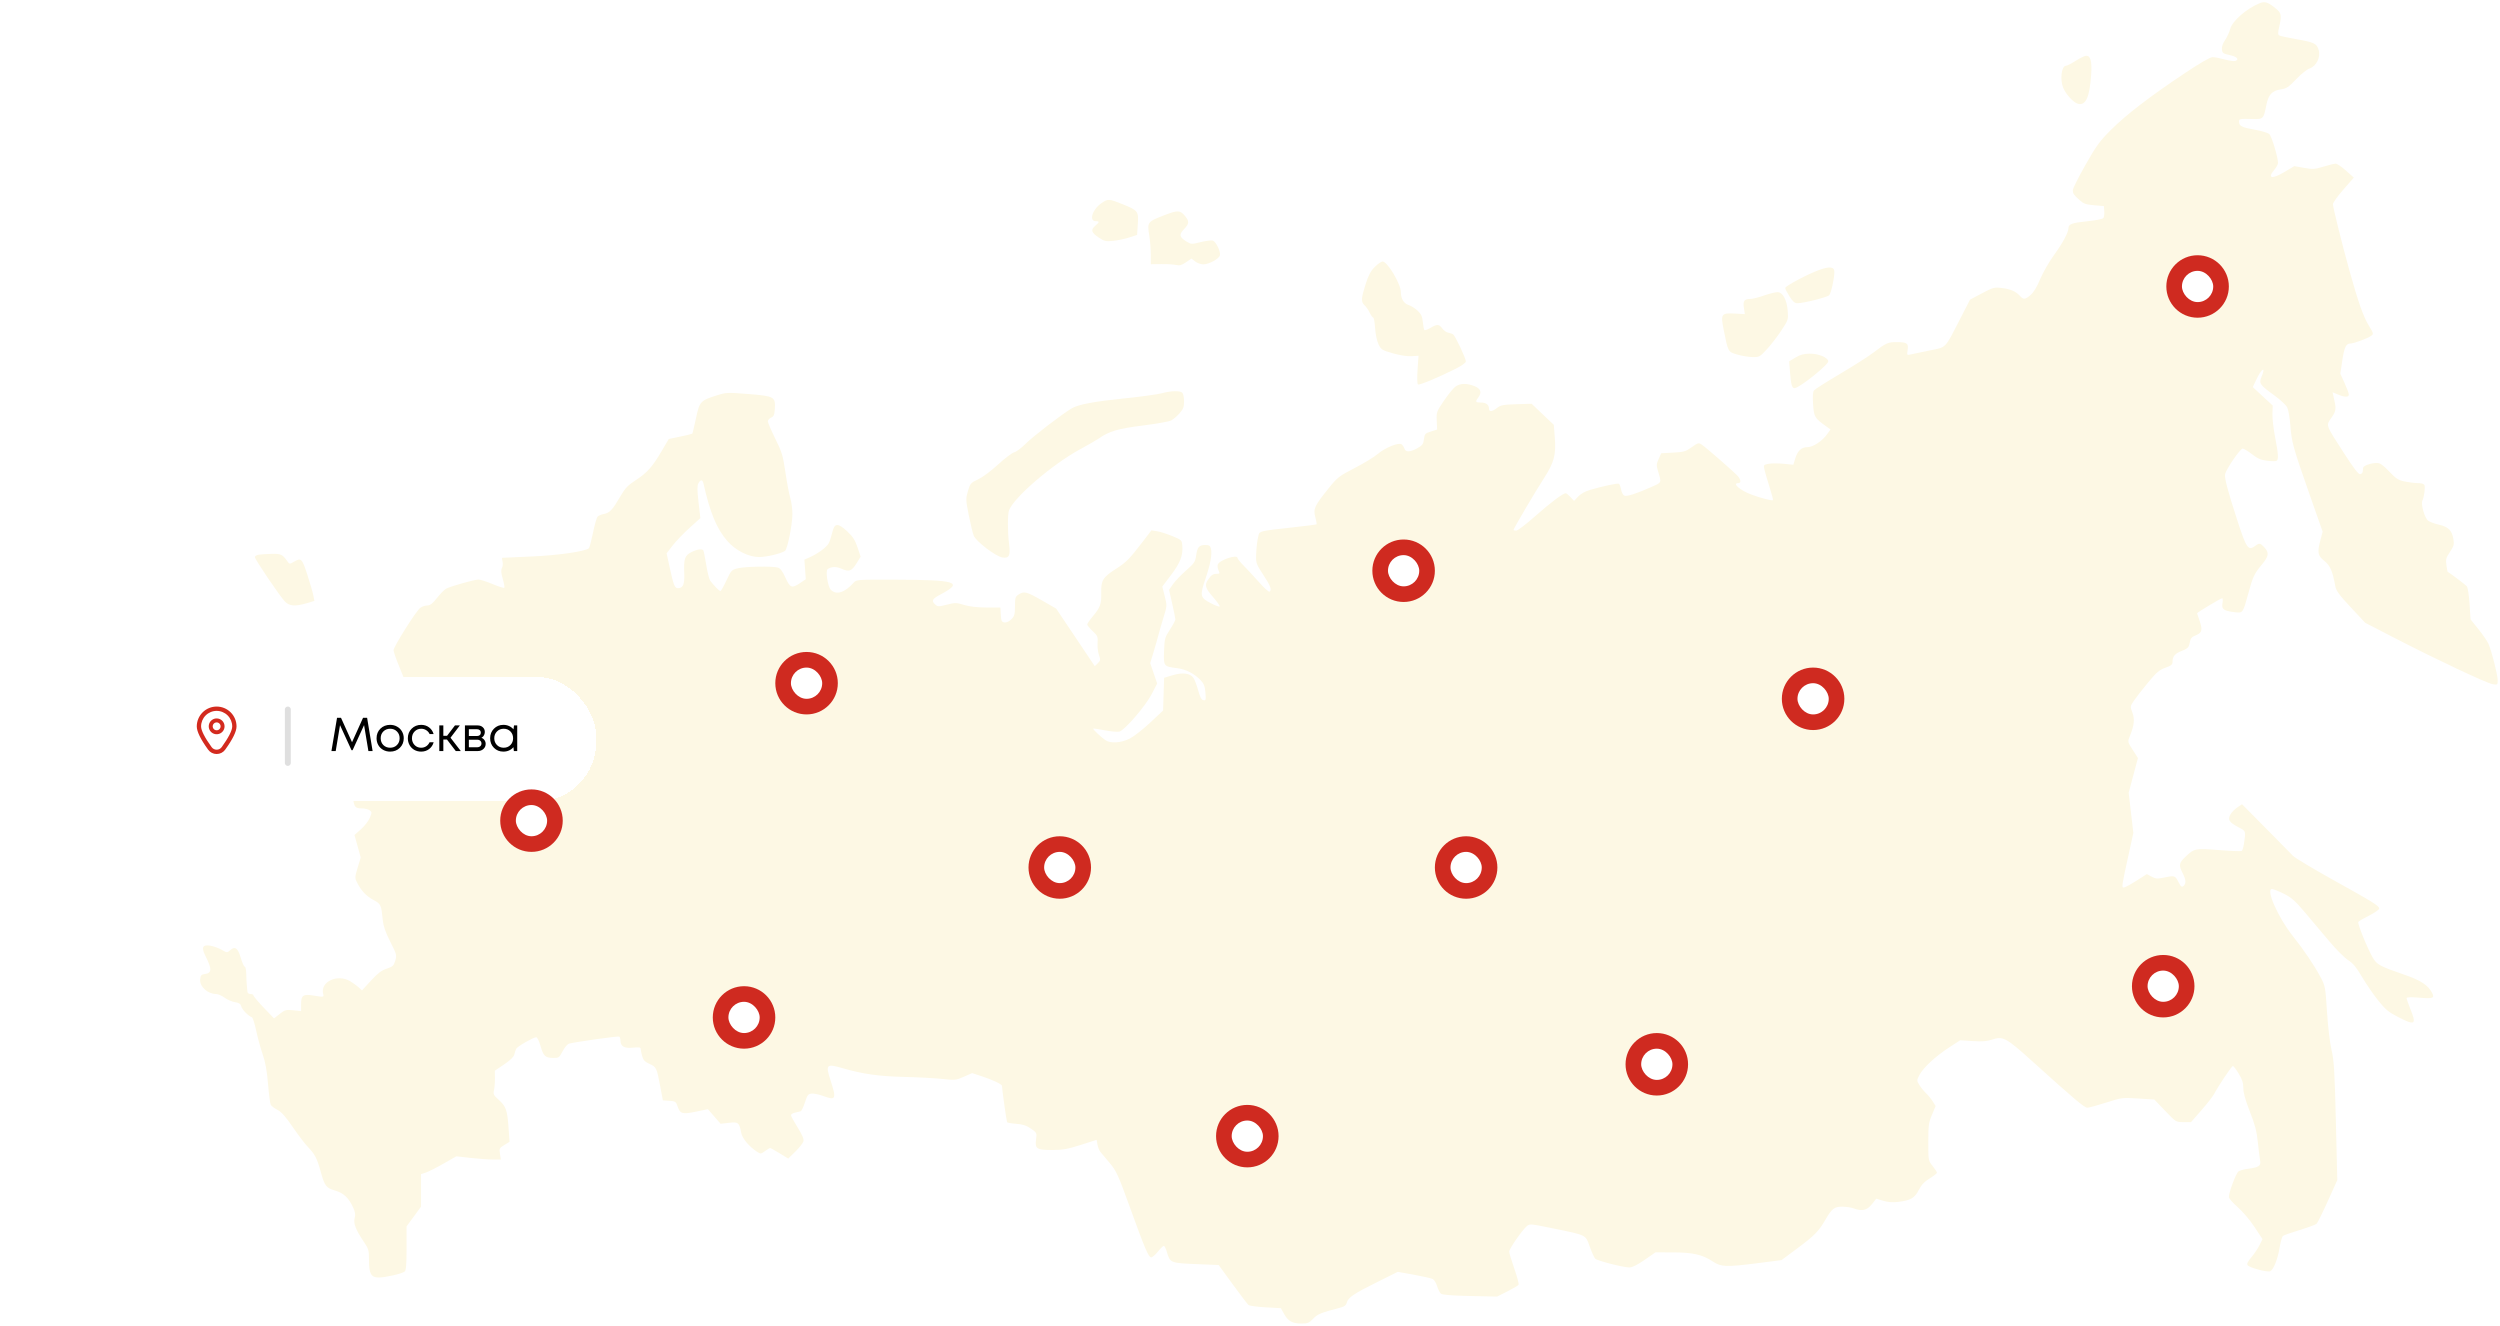 <svg width="843" height="447" viewBox="0 0 843 447" fill="none" xmlns="http://www.w3.org/2000/svg">
<path d="M752.02 9.787C752.732 7.082 757.395 2.988 761.926 1.091C763.712 0.343 764.857 0.735 767.602 3.036C769.287 4.448 769.419 5.296 768.543 9.076C768.089 11.036 768.093 11.654 768.562 11.943C768.891 12.145 771.387 12.699 774.109 13.174C780.41 14.272 781.188 14.64 781.849 16.838C782.584 19.28 781.092 22.311 778.764 23.101C777.884 23.4 775.847 25.035 774.239 26.733C771.698 29.416 771.021 29.862 769.067 30.144C766.179 30.561 764.92 31.905 764.243 35.293C763.278 40.128 763.2 40.211 759.737 40.13C755.152 40.022 754.991 40.053 754.991 41.046C754.991 42.476 756.008 42.99 760.326 43.741C762.538 44.126 764.741 44.794 765.221 45.227C766.013 45.941 768.148 53.046 768.148 54.969C768.148 55.407 767.6 56.415 766.93 57.208C764.423 60.174 766.049 60.544 770.341 57.983L773.639 56.017L776.935 56.603C779.904 57.131 780.552 57.09 783.498 56.184C785.297 55.631 787.142 55.178 787.599 55.178C788.055 55.178 789.617 56.238 791.069 57.533L793.71 59.888L790.188 63.921C788.25 66.139 786.665 68.364 786.665 68.867C786.665 69.936 789.884 82.859 792.32 91.574C795.205 101.895 796.919 106.748 798.727 109.722C800.386 112.45 800.425 112.613 799.565 113.239C798.38 114.102 793.697 115.838 792.555 115.838C791.073 115.838 790.499 117.05 789.811 121.639L789.155 126.011L790.59 129.164C791.38 130.898 792.026 132.649 792.026 133.055C792.026 134.003 790.678 133.994 788.368 133.033L786.539 132.272L786.856 133.639C787.856 137.961 787.808 138.472 786.179 140.829C784.269 143.593 784.046 142.959 790.395 152.811C793.692 157.927 795.294 160.003 795.857 159.894C796.296 159.809 796.685 159.416 796.721 159.02C796.757 158.624 796.812 158.049 796.843 157.741C796.913 157.036 799.509 156.116 801.431 156.116C802.582 156.116 803.473 156.725 805.622 158.98C807.963 161.437 808.717 161.919 810.932 162.377C812.353 162.67 814.358 162.91 815.388 162.91C816.57 162.91 817.36 163.169 817.53 163.61C817.847 164.432 817.407 167.659 816.823 168.799C816.245 169.927 817.565 174.608 818.726 175.543C819.254 175.969 820.914 176.592 822.415 176.926C825.59 177.634 826.824 178.881 827.303 181.868C827.581 183.598 827.418 184.186 826.118 186.131C824.793 188.114 824.65 188.652 824.932 190.571C825.109 191.772 825.287 192.775 825.33 192.8C826.461 193.46 831.413 197.207 831.824 197.713C832.138 198.1 832.548 200.769 832.735 203.645L833.075 208.873L835.771 212.218C837.254 214.058 838.769 216.281 839.139 217.159C840.247 219.796 842.215 227.579 842.216 229.336C842.218 230.944 842.184 230.971 840.491 230.698C838.471 230.371 821.338 222.292 807.331 215.06L797.542 210.006L792.665 204.777C788.712 200.54 787.723 199.181 787.447 197.608C786.574 192.637 785.716 190.673 783.739 189.113C781.521 187.364 781.333 186.269 782.501 181.897L783.198 179.289L778.579 166.126C773.203 150.806 772.734 149.099 772.289 143.256C772.105 140.854 771.646 138.234 771.268 137.433C770.885 136.623 768.94 134.794 766.879 133.308C762.022 129.806 761.657 129.281 762.568 127.11C764.149 123.342 762.649 124.122 760.815 128.022L759.635 130.53L763.001 133.644L766.367 136.758L766.268 139.522C766.213 141.042 766.614 144.578 767.158 147.38C768.266 153.079 768.381 154.945 767.653 155.394C767.38 155.562 765.94 155.548 764.452 155.362C762.342 155.1 761.224 154.613 759.359 153.145C758.044 152.11 756.626 151.264 756.207 151.264C755.419 151.264 750.79 157.985 750.31 159.826C750.002 161.006 751.161 165.425 754.364 175.285C757.55 185.091 758.099 185.863 760.566 184.004C761.855 183.034 762.162 183.093 763.542 184.576C765.208 186.366 765.044 187.55 762.748 190.317C760.102 193.505 759.696 194.365 758.15 200.042C756.299 206.835 756.35 206.766 753.493 206.429C749.837 205.998 749.046 205.411 749.424 203.405C749.598 202.485 749.541 201.733 749.299 201.733C748.841 201.733 740.859 206.517 740.859 206.792C740.859 206.878 741.188 207.877 741.59 209.012C742.769 212.338 742.578 213.322 740.594 214.148C738.845 214.876 738.726 215.035 738.221 217.343C738.005 218.328 737.409 218.837 735.721 219.479C733.383 220.368 732.575 221.32 732.575 223.182C732.575 224.1 732.119 224.474 730.156 225.168C728.124 225.888 727.179 226.699 724.236 230.256C722.31 232.582 720.178 235.324 719.498 236.347C718.288 238.168 718.279 238.251 719.043 240.304C719.882 242.558 719.665 244.532 718.169 248.255C717.412 250.139 717.416 250.16 719.16 252.875L720.912 255.602L719.349 261.457L717.786 267.311L718.575 274.093L719.363 280.875L717.745 288.255C715.414 298.887 715.357 299.274 716.143 299.274C716.509 299.274 718.409 298.255 720.363 297.01L723.916 294.746L725.517 295.605C726.89 296.341 727.477 296.387 729.627 295.927C733.267 295.15 733.431 295.198 734.543 297.369C735.377 298.996 735.68 299.243 736.258 298.765C737.221 297.97 737.139 296.672 735.986 294.421C734.627 291.767 734.75 290.985 736.839 288.996C739.938 286.046 740.141 286.004 748.216 286.645C752.193 286.96 755.651 287.093 755.899 286.941C756.147 286.788 756.486 285.733 756.653 284.597C757.31 280.11 757.367 280.281 754.783 278.932C751.684 277.315 751.101 276.391 752.08 274.653C752.489 273.927 753.541 272.851 754.419 272.262L756.014 271.192L764.037 279.288C768.45 283.741 772.575 287.931 773.203 288.598C773.832 289.265 779.804 292.848 786.475 296.561C800.41 304.315 802.259 305.464 802.259 306.369C802.259 306.73 800.74 307.788 798.884 308.719C797.028 309.65 795.378 310.623 795.217 310.882C794.879 311.427 798.316 319.875 800.133 322.966C801.506 325.301 802.511 325.837 810.992 328.758C816.235 330.564 818.764 332.232 820.068 334.744C821.037 336.608 820.49 336.812 815.619 336.408C812.734 336.169 811.518 336.228 811.518 336.607C811.518 336.903 812.066 338.489 812.736 340.131C814.95 345.556 814.398 345.926 808.584 342.914C805.366 341.247 804.317 340.369 801.866 337.291C800.269 335.285 797.83 331.723 796.446 329.375C794.553 326.164 793.402 324.774 791.798 323.764C790.625 323.026 787.73 320.125 785.363 317.318C782.997 314.511 779.297 310.121 777.139 307.564C773.895 303.717 772.674 302.644 770.073 301.354C768.344 300.496 766.575 299.787 766.14 299.777C763.892 299.726 768.175 309.419 773.163 315.67C776.821 320.253 780.283 325.374 782.419 329.361C784.076 332.453 784.121 332.69 784.671 341.251C784.994 346.272 785.645 351.74 786.203 354.111C787.033 357.639 787.243 361.105 787.655 378.078L788.136 397.919L784.938 405.011C783.179 408.91 781.478 412.35 781.157 412.653C780.836 412.957 778.272 413.906 775.458 414.763C772.643 415.62 770.099 416.519 769.803 416.76C769.507 417.001 769.005 418.771 768.686 420.693C768.017 424.725 766.598 428.236 765.462 428.671C764.467 429.051 758.613 427.498 757.923 426.67C757.539 426.209 757.864 425.505 759.187 423.928C760.166 422.762 761.406 420.91 761.941 419.815L762.914 417.822L760.173 413.677C758.623 411.334 756.161 408.435 754.506 407.008C752.897 405.62 751.58 404.09 751.58 403.608C751.58 402.02 753.985 395.614 754.805 395.015C755.248 394.693 756.622 394.297 757.859 394.137C761.705 393.638 762.449 393.149 762.113 391.343C761.954 390.482 761.607 387.68 761.341 385.116C760.967 381.489 760.371 379.206 758.656 374.841C757.137 370.971 756.453 368.509 756.453 366.91C756.453 365.157 756.071 363.964 754.888 362.02C754.028 360.606 753.145 359.449 752.928 359.449C752.53 359.449 747.997 366.21 746.583 368.913C746.165 369.713 744.245 372.169 742.317 374.371L738.813 378.375H736.268C733.724 378.375 733.719 378.372 730.086 374.568L726.451 370.762L720.99 370.418C715.624 370.079 715.437 370.103 710.173 371.798C707.228 372.746 704.38 373.522 703.845 373.522C702.857 373.522 699.464 370.658 685.308 357.877C676.441 349.871 675.404 349.312 671.73 350.557C670.04 351.131 668.399 351.255 665.219 351.051L660.968 350.778L657.24 353.202C652.636 356.195 648.478 360.057 647.224 362.505C646.284 364.34 646.284 364.366 647.244 365.913C647.777 366.771 648.787 368.011 649.491 368.669C650.194 369.327 651.204 370.565 651.734 371.419L652.698 372.972L651.46 375.902C650.35 378.527 650.222 379.479 650.222 385.087C650.222 391.308 650.23 391.354 651.684 393.176C652.488 394.183 653.146 395.198 653.146 395.431C653.146 395.663 652.041 396.531 650.69 397.358C648.902 398.454 647.902 399.517 647.009 401.272C645.623 403.997 644.248 404.783 639.989 405.288C638.19 405.501 636.548 405.373 634.996 404.898L632.684 404.191L631.179 406.084C629.55 408.132 627.835 408.517 625.047 407.461C624.298 407.178 622.643 406.923 621.368 406.894C618.605 406.831 617.705 407.508 615.533 411.288C613.324 415.132 611.816 416.666 605.964 421.015L600.724 424.909L592.946 425.905C582.11 427.292 580.328 427.236 577.643 425.424C574.167 423.079 570.86 422.315 564.139 422.303L558.217 422.292L554.552 424.84C552.231 426.453 550.382 427.387 549.51 427.387C547.343 427.385 538.602 425.145 537.899 424.411C537.55 424.046 536.723 422.22 536.061 420.351C534.631 416.316 535.104 416.55 523.606 414.197C515.813 412.602 515.813 412.602 514.731 413.565C513.098 415.019 508.905 421.12 508.905 422.041C508.905 422.486 509.682 425.078 510.632 427.8C511.582 430.522 512.224 432.968 512.058 433.235C511.892 433.503 510.193 434.505 508.281 435.464L504.807 437.206L495.702 437.011C489.592 436.88 486.365 436.624 485.891 436.233C485.503 435.912 484.923 434.777 484.602 433.71C484.281 432.644 483.617 431.557 483.126 431.296C482.635 431.034 479.78 430.38 476.781 429.842L471.328 428.865L464.412 432.302C456.482 436.243 454.566 437.538 454.137 439.241C453.903 440.168 453.341 440.584 451.764 440.995C445.374 442.663 444.279 443.113 442.787 444.682C441.441 446.098 440.925 446.313 438.889 446.307C435.803 446.297 434.345 445.501 433.015 443.098L431.92 441.122L426.758 440.831C423.918 440.671 421.319 440.312 420.982 440.033C420.645 439.755 418.247 436.611 415.654 433.048L410.939 426.568L403.291 426.254C394.7 425.901 394.51 425.822 393.474 422.171C393.152 421.037 392.689 420.109 392.444 420.109C392.199 420.109 391.295 420.982 390.433 422.05C389.571 423.117 388.562 423.991 388.19 423.991C387.294 423.991 386.098 421.178 380.97 407.006C377.055 396.189 376.447 394.854 374.225 392.205C373.273 391.07 372.283 389.888 371.647 389.13L371.071 388.443C370.679 387.974 370.229 386.864 370.07 385.974L369.781 384.356L364.421 386.066C359.99 387.48 358.328 387.777 354.836 387.778C349.562 387.779 348.938 387.376 349.356 384.232C349.653 382.006 349.626 381.951 347.619 380.565C346.087 379.508 344.863 379.107 342.689 378.951C341.098 378.836 339.704 378.593 339.591 378.41C339.41 378.119 337.863 367.14 337.863 366.151C337.863 365.609 334.702 364.111 331.005 362.901L327.801 361.853L325.02 363.078C322.367 364.247 322.034 364.28 317.747 363.82C315.276 363.555 309.527 363.249 304.97 363.14C296.308 362.934 291 362.183 284.135 360.19C278.638 358.595 278.316 358.918 280.056 364.29C282.101 370.603 281.859 371.155 277.723 369.613C276.232 369.058 274.407 368.673 273.667 368.757C272.495 368.892 272.205 369.276 271.424 371.734C270.931 373.286 270.273 374.633 269.962 374.727C269.652 374.82 268.794 375.028 268.058 375.189C267.32 375.35 266.717 375.732 266.717 376.038C266.717 376.344 267.726 378.206 268.958 380.174C270.517 382.665 271.116 384.08 270.927 384.826C270.779 385.415 269.561 386.971 268.221 388.284L265.786 390.671L262.889 388.89C261.296 387.911 259.852 387.11 259.68 387.11C259.509 387.11 258.731 387.579 257.952 388.153C256.593 389.153 256.483 389.162 255.259 388.363C252.579 386.614 250.286 383.863 249.929 381.968C249.276 378.501 248.964 378.248 245.801 378.613L242.995 378.938L240.846 376.474L238.698 374.01L234.668 374.85C230.061 375.808 229.327 375.59 228.456 373.004C227.941 371.473 227.718 371.327 225.706 371.194L223.518 371.049L222.635 366.341C221.458 360.064 221.323 359.781 219.013 358.744C217.441 358.038 216.916 357.478 216.531 356.101C216.263 355.14 216.043 354.05 216.041 353.679C216.039 353.153 215.457 353.064 213.398 353.275C210.497 353.574 209.216 352.823 209.216 350.825C209.216 350.262 209.026 349.683 208.794 349.54C208.429 349.316 194.64 351.246 191.917 351.903C191.377 352.033 190.399 353.174 189.724 354.459C188.548 356.699 188.432 356.778 186.408 356.736C183.824 356.682 183.22 356.078 182.209 352.534C181.771 350.999 181.145 349.749 180.817 349.757C179.822 349.78 174.475 352.848 174.075 353.625C173.869 354.026 173.581 354.899 173.432 355.566C173.255 356.366 172.088 357.506 170.01 358.909L166.857 361.039L166.896 363.519C166.918 364.884 166.776 366.704 166.581 367.565C166.262 368.976 166.422 369.304 168.213 370.906C170.622 373.058 171.069 374.351 171.49 380.36L171.817 385.014L170.05 386.101C168.386 387.125 168.302 387.298 168.59 389.09L168.895 390.992H166.17C164.671 390.992 161.292 390.748 158.659 390.45L153.874 389.908L149.544 392.381C147.162 393.741 144.483 395.094 143.591 395.387L141.969 395.92V401.4V406.88L139.532 410.209L137.096 413.537V420.888C137.096 426.369 136.933 428.375 136.456 428.769C135.599 429.476 129.994 430.769 127.743 430.778C125.144 430.788 124.426 429.532 124.426 424.968C124.426 421.572 124.3 421.123 122.675 418.72C119.951 414.691 119.095 412.479 119.593 410.751C119.907 409.66 119.788 408.763 119.131 407.293C117.639 403.948 115.89 402.29 112.962 401.443C109.947 400.57 109.458 399.912 108.081 394.874C106.928 390.658 106.156 389.174 103.917 386.859C102.88 385.787 100.546 382.73 98.731 380.065C96.343 376.559 94.916 374.952 93.565 374.25C92.538 373.716 91.52 372.952 91.302 372.551C91.085 372.151 90.671 368.984 90.382 365.515C90.01 361.042 89.486 358.147 88.585 355.566C87.887 353.565 86.899 349.963 86.392 347.564C85.885 345.164 85.237 343.123 84.951 343.029C83.784 342.641 81.632 340.45 81.36 339.374C81.138 338.494 80.635 338.153 79.225 337.929C78.21 337.767 76.629 337.084 75.712 336.41C74.795 335.736 73.529 335.185 72.897 335.185C70.032 335.185 67.268 332.661 67.5 330.256C67.626 328.942 67.888 328.604 68.874 328.478C71.502 328.142 71.573 326.919 69.237 322.267C67.826 319.458 68.306 318.471 70.88 318.881C71.975 319.055 73.708 319.678 74.732 320.265C76.534 321.298 76.625 321.304 77.57 320.451C79.237 318.95 80.185 319.604 81.17 322.933C81.663 324.6 82.273 325.964 82.527 325.964C82.781 325.964 83.006 327.002 83.028 328.27C83.049 329.537 83.135 331.284 83.219 332.152C83.302 333.019 83.398 334.056 83.432 334.457C83.466 334.857 83.932 335.185 84.468 335.185C85.004 335.185 85.442 335.37 85.442 335.596C85.442 335.936 87.222 338.044 89.397 340.28C89.657 340.547 90.439 341.36 91.135 342.087L92.402 343.408L94.313 341.901C96.066 340.517 96.442 340.416 98.873 340.665L101.523 340.938V338.564C101.523 335.629 102.244 335.13 105.665 335.695C109.176 336.275 109.257 336.263 108.976 335.192C107.893 331.069 113.766 328.284 118.091 330.87C119.029 331.431 120.308 332.357 120.931 332.929L122.066 333.969L125.073 330.687C127.354 328.198 128.638 327.221 130.389 326.641C132.426 325.967 132.766 325.65 133.278 323.945C133.835 322.096 133.762 321.82 131.606 317.558C129.975 314.336 129.272 312.299 129.062 310.193C128.547 305.018 128.464 304.842 125.866 303.434C123.447 302.123 121.798 300.348 120.353 297.499C119.626 296.068 119.643 295.744 120.604 292.559L121.633 289.151L120.583 285.356L119.533 281.561L121.723 279.62C122.928 278.553 124.269 276.818 124.703 275.765C125.445 273.967 125.44 273.812 124.623 273.217C124.144 272.869 122.93 272.584 121.925 272.584C119.844 272.584 119.448 272.146 119.083 269.439C118.859 267.775 118.533 267.348 116.751 266.369C115.612 265.744 114.68 264.932 114.68 264.566C114.68 263.474 121.499 253.658 122.257 253.658C122.642 253.658 123.342 254.472 123.813 255.466C124.808 257.566 126.835 258.57 128.052 257.564C128.593 257.117 128.812 256.058 128.812 253.895C128.812 250.626 130.728 243.161 132.131 240.967C132.584 240.26 134.094 238.351 135.487 236.725L138.021 233.77L137.136 231.218C136.65 229.814 135.455 226.752 134.481 224.414C133.507 222.075 132.71 219.746 132.71 219.237C132.71 218.095 140.207 206.174 141.651 205.019C142.228 204.558 143.298 204.176 144.029 204.17C145.045 204.162 145.831 203.56 147.37 201.611C148.477 200.21 149.855 198.811 150.432 198.503C151.933 197.7 159.989 195.424 161.329 195.424C161.95 195.424 164.102 196.111 166.111 196.951C168.12 197.791 169.89 198.353 170.043 198.2C170.197 198.048 169.967 196.703 169.532 195.213C168.948 193.215 168.876 192.253 169.255 191.548C169.537 191.022 169.63 190.041 169.46 189.368C169.291 188.695 169.23 188.12 169.327 188.09C169.423 188.06 173.777 187.866 179.004 187.659C187.949 187.304 197.502 185.932 198.593 184.845C198.795 184.644 199.406 182.321 199.951 179.683C200.496 177.046 201.181 174.6 201.474 174.25C201.765 173.899 202.732 173.476 203.62 173.31C205.591 172.942 206.552 171.923 209.13 167.469C210.787 164.607 211.673 163.665 214.339 161.936C218.203 159.429 219.966 157.452 223.117 152.092L225.506 148.029L229.384 147.217C231.517 146.77 233.343 146.324 233.442 146.226C233.541 146.127 234.096 143.805 234.675 141.066C235.88 135.367 236.165 135.058 241.865 133.267C244.88 132.321 245.394 132.302 252.51 132.878C261.157 133.577 261.533 133.797 261.264 137.997C261.143 139.887 260.9 140.438 260.017 140.824C259.414 141.087 258.921 141.653 258.921 142.08C258.921 142.508 260.045 145.131 261.419 147.91C263.665 152.453 264.01 153.595 264.84 159.247C265.348 162.705 266.088 166.62 266.484 167.949C266.881 169.278 267.202 171.691 267.198 173.311C267.19 176.988 265.514 185.256 264.668 185.79C263.211 186.711 258.487 187.825 255.997 187.835C252.479 187.849 248.126 185.673 245.316 182.494C241.718 178.423 239.4 172.853 237.216 163.032C236.91 161.654 236.215 161.635 235.491 162.984C235.065 163.776 235.079 165.316 235.547 169.367L236.165 174.706L232.52 177.997C230.516 179.807 227.954 182.477 226.828 183.931L224.781 186.574L225.816 191.33C227.145 197.442 227.506 198.336 228.637 198.336C230.314 198.336 230.876 197.01 230.728 193.405C230.525 188.438 230.895 187.321 233.116 186.193C235.089 185.19 236.763 184.957 237.179 185.627C237.313 185.844 237.75 188.042 238.15 190.512C238.549 192.982 239.153 195.371 239.493 195.82C240.736 197.464 242.545 199.306 242.916 199.306C243.126 199.306 244.042 197.702 244.952 195.741C246.546 192.304 246.687 192.155 248.837 191.616C251.208 191.022 260.329 190.861 262.274 191.379C263.108 191.602 263.829 192.555 264.837 194.769C266.439 198.287 267.005 198.492 269.833 196.579L271.713 195.306L271.476 192.011L271.24 188.717L273.198 187.837C275.885 186.63 278.727 184.516 279.453 183.186C279.784 182.577 280.304 180.987 280.609 179.652C281.37 176.313 282.495 176.208 285.683 179.178C287.586 180.951 288.334 182.113 289.158 184.58L290.209 187.723L288.799 189.993C287.168 192.62 286.308 192.923 283.744 191.771C281.991 190.984 280.381 191.029 279.083 191.901C278.309 192.421 279.094 197.694 280.111 198.813C281.891 200.772 284.822 199.885 287.869 196.465C288.776 195.447 289.09 195.425 301.757 195.465C322.556 195.531 324.979 196.291 317.332 200.35C314.28 201.971 313.947 202.564 315.374 203.85C316.207 204.601 316.499 204.605 319.284 203.894C322.081 203.18 322.489 203.187 325.083 203.982C326.915 204.545 329.498 204.843 332.603 204.852L337.332 204.866L337.476 207.303C337.6 209.402 337.771 209.761 338.706 209.894C339.369 209.987 340.269 209.571 341.02 208.824C342.082 207.766 342.249 207.171 342.249 204.435C342.249 201.626 342.381 201.183 343.423 200.504C345.315 199.269 346.131 199.468 351.264 202.418L356.137 205.218L362.651 214.93L369.164 224.643L370.183 223.629C371.109 222.706 371.144 222.459 370.57 220.878C370.224 219.923 370.014 218.101 370.104 216.829C370.256 214.692 370.129 214.384 368.441 212.799C367.436 211.854 366.614 210.855 366.614 210.578C366.614 210.301 367.394 209.143 368.349 208.006C371.02 204.823 371.424 203.735 371.329 199.986C371.221 195.729 371.879 194.645 376.261 191.848C379.765 189.611 380.846 188.515 385.356 182.626L388.26 178.833L390.183 179.14C391.241 179.308 393.552 180.043 395.319 180.773C398.493 182.085 398.534 182.125 398.681 184.123C398.918 187.368 397.963 189.812 394.847 193.93L391.927 197.789L392.742 201.02C393.548 204.217 393.544 204.293 392.333 208.209C391.66 210.385 390.893 213.04 390.627 214.107C390.361 215.175 389.627 217.75 388.996 219.83L387.848 223.611L389.023 227.048L390.198 230.485L388.364 234.032C386.259 238.105 379.242 246.248 377.452 246.696C376.803 246.858 374.592 246.662 372.539 246.261C370.486 245.859 368.726 245.601 368.628 245.688C368.411 245.878 371.316 248.612 372.803 249.617C374.49 250.756 378.021 250.52 380.901 249.075C382.29 248.378 385.398 245.96 387.808 243.701L392.19 239.594L392.366 234.07L392.542 228.546L395.368 227.694C398.816 226.655 401.377 226.997 402.46 228.642C402.874 229.271 403.587 231.17 404.046 232.86C404.648 235.084 405.13 235.982 405.79 236.109C406.613 236.267 406.679 236.021 406.474 233.556C406.293 231.386 405.956 230.523 404.826 229.34C402.711 227.125 399.832 225.662 396.864 225.296C392.389 224.744 392.323 224.657 392.52 219.526C392.68 215.342 392.799 214.911 394.515 212.278C395.518 210.738 396.339 209.212 396.339 208.886C396.339 208.561 395.86 206.178 395.274 203.592L394.21 198.89L395.534 196.986C396.263 195.939 398.245 193.863 399.94 192.372C402.693 189.95 403.054 189.419 403.335 187.375C403.733 184.486 404.332 183.777 406.379 183.777C407.72 183.777 408.071 183.997 408.323 184.997C408.776 186.795 408.151 190.268 406.507 195.084C404.539 200.85 404.674 201.522 408.161 203.337C409.705 204.14 411.1 204.665 411.262 204.503C411.424 204.342 410.435 202.926 409.064 201.357C406.389 198.293 406.107 197.288 407.397 195.411C408.464 193.858 409.013 193.499 410.339 193.49C411.312 193.484 411.368 193.36 410.883 192.301C410.586 191.651 410.478 190.768 410.643 190.339C411.235 188.802 417.293 186.815 417.293 188.158C417.293 188.432 418.225 189.59 419.364 190.731C420.503 191.873 422.828 194.378 424.529 196.298C426.231 198.218 427.821 199.667 428.062 199.519C428.952 198.971 428.44 197.573 425.99 193.855C423.651 190.307 423.484 189.856 423.562 187.276C423.642 184.595 423.966 181.966 424.42 180.304C424.741 179.127 425.37 178.987 435 177.936C439.826 177.41 443.853 176.9 443.95 176.804C444.047 176.707 443.853 175.611 443.518 174.368C442.773 171.592 443.236 170.586 447.961 164.714C450.993 160.946 451.48 160.566 456.807 157.815C459.908 156.213 463.367 154.112 464.493 153.145C467.048 150.952 471.704 149.066 472.645 149.844C473.002 150.139 473.427 150.798 473.59 151.307C473.984 152.543 475.554 152.476 477.962 151.121C479.616 150.191 479.948 149.733 480.154 148.097C480.379 146.319 480.562 146.117 482.498 145.506L484.598 144.845L484.468 141.867C484.341 138.994 484.426 138.757 486.856 135.179C488.241 133.137 489.961 131.008 490.678 130.447C492.24 129.223 494.521 129.139 497.2 130.207C499.348 131.062 499.757 132.335 498.444 134.065C497.385 135.458 497.528 135.735 499.305 135.735C501.097 135.735 502.083 136.458 502.083 137.773C502.083 138.955 503.126 138.871 504.805 137.554C506.011 136.609 506.887 136.441 511.328 136.303L516.458 136.144L520.2 139.7L523.942 143.256L524.273 147.445C524.74 153.356 524.068 155.913 520.658 161.194C517.723 165.738 510.367 178.233 510.367 178.674C510.367 178.812 510.776 178.925 511.276 178.925C511.776 178.925 514.682 176.709 517.733 174.001C522.819 169.486 527.056 166.307 527.985 166.307C528.19 166.307 528.901 166.891 529.565 167.604L530.773 168.901L532.155 167.428C533.014 166.512 534.549 165.662 536.215 165.179C540.766 163.862 545.475 162.867 545.906 163.132C546.132 163.271 546.463 164.163 546.643 165.114C546.822 166.065 547.323 166.979 547.756 167.145C548.631 167.479 551.776 166.465 556.823 164.223C560.46 162.608 560.314 162.97 559.035 158.701C558.509 156.947 558.544 156.419 559.297 154.756L560.166 152.836L564.175 152.627C567.77 152.439 568.418 152.25 570.443 150.801C572.556 149.291 572.775 149.233 573.818 149.919C575.275 150.876 584.917 159.297 586.02 160.574C587.066 161.785 587.124 162.91 586.142 162.91C583.947 162.91 586.732 165.337 590.567 166.765C593.735 167.946 597.552 168.937 597.837 168.653C597.95 168.541 597.417 166.493 596.653 164.102C595.888 161.712 595.118 159.073 594.94 158.238C594.635 156.796 594.707 156.703 596.375 156.391C597.342 156.211 599.614 156.208 601.425 156.386L604.716 156.709L605.325 154.686C606.131 152.009 607.432 150.778 609.459 150.778C611.359 150.778 614.438 148.751 616.128 146.386L617.249 144.819L615.828 143.795C611.855 140.932 611.669 140.621 611.374 136.345C611.176 133.46 611.274 132.151 611.729 131.604C612.076 131.189 616.029 128.682 620.516 126.031C625.003 123.382 630.068 120.15 631.773 118.849C635.997 115.628 636.614 115.352 639.591 115.36C643.049 115.37 643.615 115.782 643.25 118.02C642.98 119.681 643.038 119.796 644.032 119.568C644.622 119.434 647.486 118.833 650.396 118.234C656.532 116.972 655.629 117.884 660.928 107.588L664.3 101.037L668.294 98.916C672.027 96.933 672.462 96.815 674.942 97.105C677.891 97.45 679.731 98.245 681.12 99.774C682.331 101.106 682.835 101.063 684.724 99.46C685.75 98.59 686.869 96.744 687.939 94.153C688.842 91.969 690.925 88.327 692.569 86.059C695.575 81.913 697.459 78.418 697.479 76.954C697.498 75.561 698.629 75.144 703.814 74.614C706.78 74.311 709.054 73.845 709.286 73.493C709.505 73.162 709.626 72.126 709.556 71.192L709.429 69.494L706.13 69.211C703.39 68.977 702.566 68.69 701.264 67.513C699.197 65.644 698.968 65.307 698.959 64.127C698.955 63.578 700.864 59.756 703.201 55.635C706.892 49.128 708.031 47.564 711.851 43.753C716.947 38.67 724.929 32.541 736.578 24.765C741.867 21.234 745.271 19.267 746.093 19.267C746.798 19.267 748.641 19.622 750.19 20.054C751.738 20.487 753.361 20.705 753.795 20.539C755.195 20.004 754.256 19.076 751.79 18.557C749.658 18.11 749.369 17.897 749.229 16.676C749.128 15.803 749.515 14.65 750.288 13.523C750.957 12.545 751.737 10.864 752.02 9.787Z" fill="#FDF8E4"/>
<path d="M696.648 22.179C697.002 22.179 698.487 21.421 699.949 20.493C701.411 19.566 702.983 18.802 703.442 18.795C704.936 18.772 705.438 20.616 705.148 25.061C704.648 32.724 703.338 35.666 700.72 35.011C699.222 34.637 696.671 31.89 695.723 29.631C694.556 26.848 695.135 22.179 696.648 22.179Z" fill="#FDF8E4"/>
<path d="M369.522 74.589C367.073 74.589 368.345 70.579 371.462 68.469C373.644 66.993 373.907 67.005 378.372 68.795C383.756 70.951 383.964 71.218 383.669 75.587L383.426 79.2L380.816 80.061C379.38 80.535 376.95 81.054 375.415 81.214C372.93 81.472 372.406 81.36 370.63 80.19C368.006 78.46 367.69 77.538 369.263 76.191C370.771 74.899 370.821 74.589 369.522 74.589Z" fill="#FDF8E4"/>
<path d="M387.546 79.517C386.781 74.825 386.826 74.768 393.172 72.355C397.082 70.868 397.967 70.914 399.463 72.686C401.091 74.612 401.053 75.42 399.247 77.275C397.502 79.067 397.673 79.955 400.043 81.414C401.659 82.408 401.783 82.414 404.886 81.639C406.637 81.202 408.469 80.97 408.958 81.125C410.001 81.454 411.616 84.752 411.366 86.042C411.138 87.223 407.703 89.13 405.785 89.14C404.951 89.144 403.705 88.707 403.017 88.169L401.768 87.19L399.906 88.448C398.447 89.435 397.729 89.631 396.583 89.355C395.779 89.162 393.531 89.026 391.588 89.054L388.055 89.104L388.051 85.85C388.049 84.061 387.822 81.211 387.546 79.517Z" fill="#FDF8E4"/>
<path d="M460.476 95.852C461.443 92.806 462.197 91.388 463.586 90.004C464.595 88.999 465.774 88.177 466.206 88.177C467.835 88.177 472.352 95.73 472.365 98.473C472.375 100.743 473.346 102.344 475.038 102.878C475.842 103.132 477.186 103.986 478.025 104.775C479.227 105.906 479.6 106.719 479.782 108.608C479.909 109.927 480.146 111.138 480.307 111.299C480.468 111.459 481.39 111.127 482.354 110.56C484.614 109.232 485.237 109.262 486.327 110.748C486.818 111.418 487.714 112.061 488.319 112.177C488.922 112.292 489.664 112.538 489.966 112.724C490.659 113.15 494.286 120.812 494.286 121.848C494.286 122.318 492.931 123.299 490.82 124.358C484.868 127.343 478.64 129.937 478.15 129.634C477.863 129.458 477.806 127.514 478.004 124.654L478.328 119.963L475.952 120.11C474.51 120.199 472.044 119.818 469.678 119.14C466.037 118.096 465.718 117.896 464.848 116.123C464.302 115.008 463.822 112.752 463.688 110.663C463.561 108.705 463.278 107.103 463.058 107.103C462.838 107.103 462.303 106.359 461.869 105.449C461.435 104.539 460.658 103.413 460.141 102.947C458.897 101.827 458.953 100.654 460.476 95.852Z" fill="#FDF8E4"/>
<path d="M601.979 97.109C601.979 96.453 609.597 92.402 613.39 91.042C617.019 89.74 618.547 89.938 618.547 91.708C618.547 93.9 617.428 98.929 616.8 99.554C616.104 100.247 608.137 102.25 606.073 102.25C605.184 102.25 604.513 101.672 603.43 99.971C602.632 98.718 601.979 97.43 601.979 97.109Z" fill="#FDF8E4"/>
<path d="M590.311 100.802C590.996 100.798 593.079 100.26 594.94 99.607C596.802 98.954 598.862 98.462 599.519 98.515C601.214 98.651 602.533 101.172 602.817 104.82C603.048 107.769 603.003 107.906 600.652 111.471C599.332 113.472 597.141 116.311 595.782 117.779C593.419 120.333 593.21 120.446 590.945 120.407C589.644 120.383 587.327 119.998 585.797 119.55C582.657 118.629 582.741 118.784 581.207 111.113C580.156 105.859 580.428 105.477 585.038 105.736L588.363 105.923L588.042 103.791C587.686 101.428 588.152 100.815 590.311 100.802Z" fill="#FDF8E4"/>
<path d="M603.31 121.837L605.447 120.555C607.051 119.592 608.253 119.268 610.271 119.254C613.159 119.234 616.242 120.484 616.501 121.781C616.719 122.876 606.706 130.882 605.119 130.882C604.254 130.882 603.92 129.706 603.596 125.532L603.31 121.837Z" fill="#FDF8E4"/>
<path d="M379.527 134.293C384.888 133.741 390.37 132.986 391.71 132.614C394.79 131.761 397.92 131.68 398.678 132.435C399 132.755 399.263 134.057 399.263 135.329C399.263 137.231 398.99 137.951 397.729 139.382C396.885 140.339 395.614 141.421 394.905 141.786C394.196 142.151 389.898 142.915 385.353 143.484C377.036 144.525 373.961 145.424 370.61 147.796C369.886 148.308 366.991 149.978 364.177 151.507C354.878 156.559 341.993 167.619 340.254 172.041C339.73 173.373 339.741 179.438 340.273 183.535C340.774 187.386 340.282 188.348 337.999 187.979C335.737 187.613 329.159 182.61 328.351 180.641C328.018 179.831 327.263 176.721 326.672 173.732C325.648 168.549 325.634 168.17 326.388 165.589C327.137 163.024 327.319 162.814 329.849 161.622C331.34 160.919 334.308 158.708 336.572 156.614C338.802 154.552 341.228 152.715 341.965 152.53C342.701 152.346 344.437 151.052 345.822 149.654C348.282 147.172 358.394 139.411 361.432 137.674C363.763 136.341 368.826 135.395 379.527 134.293Z" fill="#FDF8E4"/>
<path d="M85.93 187.85C85.93 187.514 86.532 187.148 87.27 187.037C88.007 186.925 89.964 186.802 91.621 186.762C94.727 186.687 95.258 186.938 96.881 189.245C97.598 190.264 97.666 190.271 99.038 189.464C101.563 187.978 101.834 188.237 103.651 193.847C104.58 196.716 105.489 199.868 105.672 200.85L106.005 202.637L103.432 203.398C99.517 204.556 97.551 204.403 96.056 202.825C94.294 200.963 85.93 188.595 85.93 187.85Z" fill="#FDF8E4"/>
<g filter="url(#filter0_d_1407_1696)">
<rect x="20.055" y="208.253" width="161" height="42" rx="20" fill="white" shape-rendering="crispEdges"/>
<g clip-path="url(#clip0_1407_1696)">
<path d="M53.054 222.253C52.527 222.253 52.011 222.41 51.573 222.703C51.134 222.996 50.792 223.412 50.591 223.899C50.389 224.387 50.336 224.923 50.439 225.44C50.542 225.957 50.796 226.433 51.169 226.806C51.542 227.179 52.017 227.432 52.534 227.535C53.051 227.638 53.588 227.585 54.075 227.384C54.562 227.182 54.979 226.84 55.272 226.401C55.565 225.963 55.721 225.447 55.721 224.92C55.721 224.213 55.44 223.534 54.94 223.034C54.44 222.534 53.762 222.253 53.054 222.253ZM53.054 226.253C52.791 226.253 52.533 226.175 52.314 226.029C52.094 225.882 51.923 225.674 51.822 225.43C51.722 225.187 51.695 224.918 51.747 224.66C51.798 224.401 51.925 224.164 52.112 223.977C52.298 223.791 52.536 223.664 52.794 223.612C53.053 223.561 53.321 223.587 53.565 223.688C53.808 223.789 54.017 223.96 54.163 224.179C54.309 224.398 54.388 224.656 54.388 224.92C54.388 225.274 54.247 225.613 53.997 225.863C53.747 226.113 53.408 226.253 53.054 226.253Z" fill="#D32A1E"/>
<path d="M53.055 234.253C52.493 234.256 51.94 234.124 51.44 233.869C50.94 233.614 50.508 233.243 50.181 232.787C47.64 229.282 46.352 226.647 46.352 224.955C46.352 223.177 47.058 221.472 48.315 220.215C49.572 218.958 51.277 218.252 53.055 218.252C54.833 218.252 56.538 218.958 57.795 220.215C59.052 221.472 59.758 223.177 59.758 224.955C59.758 226.647 58.47 229.282 55.929 232.787C55.602 233.243 55.17 233.614 54.67 233.869C54.17 234.124 53.616 234.256 53.055 234.253V234.253ZM53.055 219.707C51.663 219.709 50.329 220.262 49.345 221.247C48.361 222.231 47.807 223.565 47.806 224.957C47.806 226.297 49.068 228.775 51.358 231.934C51.553 232.202 51.808 232.42 52.103 232.57C52.398 232.72 52.724 232.799 53.055 232.799C53.386 232.799 53.712 232.72 54.007 232.57C54.302 232.42 54.557 232.202 54.752 231.934C57.042 228.775 58.304 226.297 58.304 224.957C58.303 223.565 57.749 222.231 56.765 221.247C55.781 220.262 54.447 219.709 53.055 219.707V219.707Z" fill="#D32A1E"/>
</g>
<line x1="77.055" y1="219.253" x2="77.055" y2="237.253" stroke="#DFDFDF" stroke-width="2" stroke-linecap="round"/>
<path d="M105.647 233.253H104.223L102.767 224.501L98.895 232.965H98.527L94.655 224.517L93.199 233.253H91.759L93.647 222.053H94.991L98.703 230.277L102.415 222.053H103.791L105.647 233.253ZM111.553 233.445C110.7 233.445 109.921 233.253 109.217 232.869C108.513 232.475 107.964 231.936 107.569 231.253C107.174 230.56 106.977 229.787 106.977 228.933C106.977 227.632 107.409 226.555 108.273 225.701C109.148 224.848 110.241 224.421 111.553 224.421C112.417 224.421 113.196 224.619 113.889 225.013C114.593 225.397 115.142 225.936 115.537 226.629C115.942 227.312 116.145 228.08 116.145 228.933C116.145 230.224 115.708 231.301 114.833 232.165C113.958 233.019 112.865 233.445 111.553 233.445ZM109.265 231.237C109.873 231.835 110.636 232.133 111.553 232.133C112.481 232.133 113.244 231.835 113.841 231.237C114.449 230.629 114.753 229.861 114.753 228.933C114.753 228.005 114.449 227.243 113.841 226.645C113.244 226.037 112.481 225.733 111.553 225.733C110.636 225.733 109.873 226.037 109.265 226.645C108.668 227.243 108.369 228.005 108.369 228.933C108.369 229.861 108.668 230.629 109.265 231.237ZM122.02 233.445C121.177 233.445 120.409 233.253 119.716 232.869C119.033 232.475 118.495 231.931 118.1 231.237C117.716 230.544 117.524 229.776 117.524 228.933C117.524 227.643 117.951 226.571 118.804 225.717C119.668 224.853 120.74 224.421 122.02 224.421C123.044 224.421 123.929 224.704 124.676 225.269C125.433 225.835 125.945 226.587 126.212 227.525H124.868C124.612 226.971 124.228 226.533 123.716 226.213C123.215 225.893 122.649 225.733 122.02 225.733C121.135 225.733 120.393 226.043 119.796 226.661C119.209 227.269 118.916 228.027 118.916 228.933C118.916 229.531 119.049 230.075 119.316 230.565C119.583 231.045 119.951 231.429 120.42 231.717C120.9 231.995 121.433 232.133 122.02 232.133C122.649 232.133 123.209 231.973 123.7 231.653C124.201 231.323 124.585 230.869 124.852 230.293H126.228C125.961 231.253 125.444 232.021 124.676 232.597C123.919 233.163 123.033 233.445 122.02 233.445ZM133.686 233.253L130.726 229.381H129.494V233.253H128.134V224.613H129.494V228.117H130.742L133.414 224.613H135.062L131.91 228.757L135.382 233.253H133.686ZM142.326 228.773C142.764 228.933 143.11 229.2 143.366 229.573C143.633 229.947 143.766 230.368 143.766 230.837C143.766 231.531 143.51 232.107 142.998 232.565C142.497 233.024 141.868 233.253 141.11 233.253H136.774V224.613H141.062C141.777 224.613 142.358 224.821 142.806 225.237C143.254 225.643 143.478 226.165 143.478 226.805C143.478 227.093 143.43 227.365 143.334 227.621C143.238 227.877 143.105 228.107 142.934 228.309C142.764 228.501 142.561 228.656 142.326 228.773ZM142.134 227.045C142.134 226.693 142.017 226.416 141.782 226.213C141.548 226 141.244 225.893 140.87 225.893H138.102V228.181H140.87C141.254 228.181 141.558 228.08 141.782 227.877C142.017 227.664 142.134 227.387 142.134 227.045ZM140.95 231.973C141.217 231.973 141.457 231.92 141.67 231.813C141.894 231.696 142.065 231.541 142.182 231.349C142.3 231.157 142.358 230.944 142.358 230.709C142.358 230.464 142.3 230.245 142.182 230.053C142.065 229.851 141.894 229.696 141.67 229.589C141.457 229.483 141.212 229.429 140.934 229.429H138.102V231.973H140.95ZM153.322 224.613H154.41V233.253H153.274L153.13 231.941C152.725 232.421 152.229 232.795 151.642 233.061C151.066 233.317 150.431 233.445 149.738 233.445C148.469 233.445 147.407 233.019 146.554 232.165C145.701 231.301 145.274 230.224 145.274 228.933C145.274 227.643 145.701 226.571 146.554 225.717C147.407 224.853 148.469 224.421 149.738 224.421C150.442 224.421 151.082 224.555 151.658 224.821C152.245 225.088 152.741 225.461 153.146 225.941L153.322 224.613ZM147.562 231.221C148.17 231.829 148.933 232.133 149.85 232.133C150.767 232.133 151.525 231.829 152.122 231.221C152.719 230.613 153.018 229.851 153.018 228.933C153.018 228.016 152.719 227.253 152.122 226.645C151.525 226.037 150.767 225.733 149.85 225.733C148.933 225.733 148.17 226.043 147.562 226.661C146.965 227.269 146.666 228.027 146.666 228.933C146.666 229.84 146.965 230.603 147.562 231.221Z" fill="black"/>
</g>
<ellipse cx="179.217" cy="276.72" rx="10.54" ry="10.533" fill="#CF2A20"/>
<rect x="173.947" y="271.453" width="10.54" height="10.533" rx="5.267" fill="white"/>
<ellipse cx="250.892" cy="343.08" rx="10.54" ry="10.533" fill="#CF2A20"/>
<rect x="245.622" y="337.813" width="10.54" height="10.533" rx="5.267" fill="white"/>
<ellipse cx="271.973" cy="230.373" rx="10.54" ry="10.533" fill="#CF2A20"/>
<rect x="266.703" y="225.107" width="10.54" height="10.533" rx="5.267" fill="white"/>
<ellipse cx="420.595" cy="383.107" rx="10.54" ry="10.533" fill="#CF2A20"/>
<rect x="415.325" y="377.84" width="10.54" height="10.533" rx="5.267" fill="white"/>
<ellipse cx="473.297" cy="192.453" rx="10.54" ry="10.533" fill="#CF2A20"/>
<rect x="468.027" y="187.187" width="10.54" height="10.533" rx="5.267" fill="white"/>
<ellipse cx="494.378" cy="292.52" rx="10.54" ry="10.533" fill="#CF2A20"/>
<rect x="489.108" y="287.253" width="10.54" height="10.533" rx="5.267" fill="white"/>
<ellipse cx="741.027" cy="96.6" rx="10.54" ry="10.533" fill="#CF2A20"/>
<rect x="735.757" y="91.333" width="10.54" height="10.533" rx="5.267" fill="white"/>
<ellipse cx="729.433" cy="332.547" rx="10.54" ry="10.533" fill="#CF2A20"/>
<rect x="724.163" y="327.28" width="10.54" height="10.533" rx="5.267" fill="white"/>
<ellipse cx="611.378" cy="235.64" rx="10.54" ry="10.533" fill="#CF2A20"/>
<rect x="606.108" y="230.374" width="10.54" height="10.533" rx="5.267" fill="white"/>
<ellipse cx="558.676" cy="358.88" rx="10.54" ry="10.533" fill="#CF2A20"/>
<rect x="553.406" y="353.614" width="10.54" height="10.533" rx="5.267" fill="white"/>
<ellipse cx="357.352" cy="292.52" rx="10.54" ry="10.533" fill="#CF2A20"/>
<rect x="352.082" y="287.253" width="10.54" height="10.533" rx="5.267" fill="white"/>
<defs>
<filter id="filter0_d_1407_1696" x="0.055" y="188.253" width="241" height="122" filterUnits="userSpaceOnUse" color-interpolation-filters="sRGB">
<feFlood flood-opacity="0" result="BackgroundImageFix"/>
<feColorMatrix in="SourceAlpha" type="matrix" values="0 0 0 0 0 0 0 0 0 0 0 0 0 0 0 0 0 0 127 0" result="hardAlpha"/>
<feOffset dx="20" dy="20"/>
<feGaussianBlur stdDeviation="20"/>
<feComposite in2="hardAlpha" operator="out"/>
<feColorMatrix type="matrix" values="0 0 0 0 0.02 0 0 0 0 0.171 0 0 0 0 0.546 0 0 0 0.1 0"/>
<feBlend mode="normal" in2="BackgroundImageFix" result="effect1_dropShadow_1407_1696"/>
<feBlend mode="normal" in="SourceGraphic" in2="effect1_dropShadow_1407_1696" result="shape"/>
</filter>
<clipPath id="clip0_1407_1696">
<rect width="16" height="16" fill="white" transform="translate(45.055 218.253)"/>
</clipPath>
</defs>
</svg>
